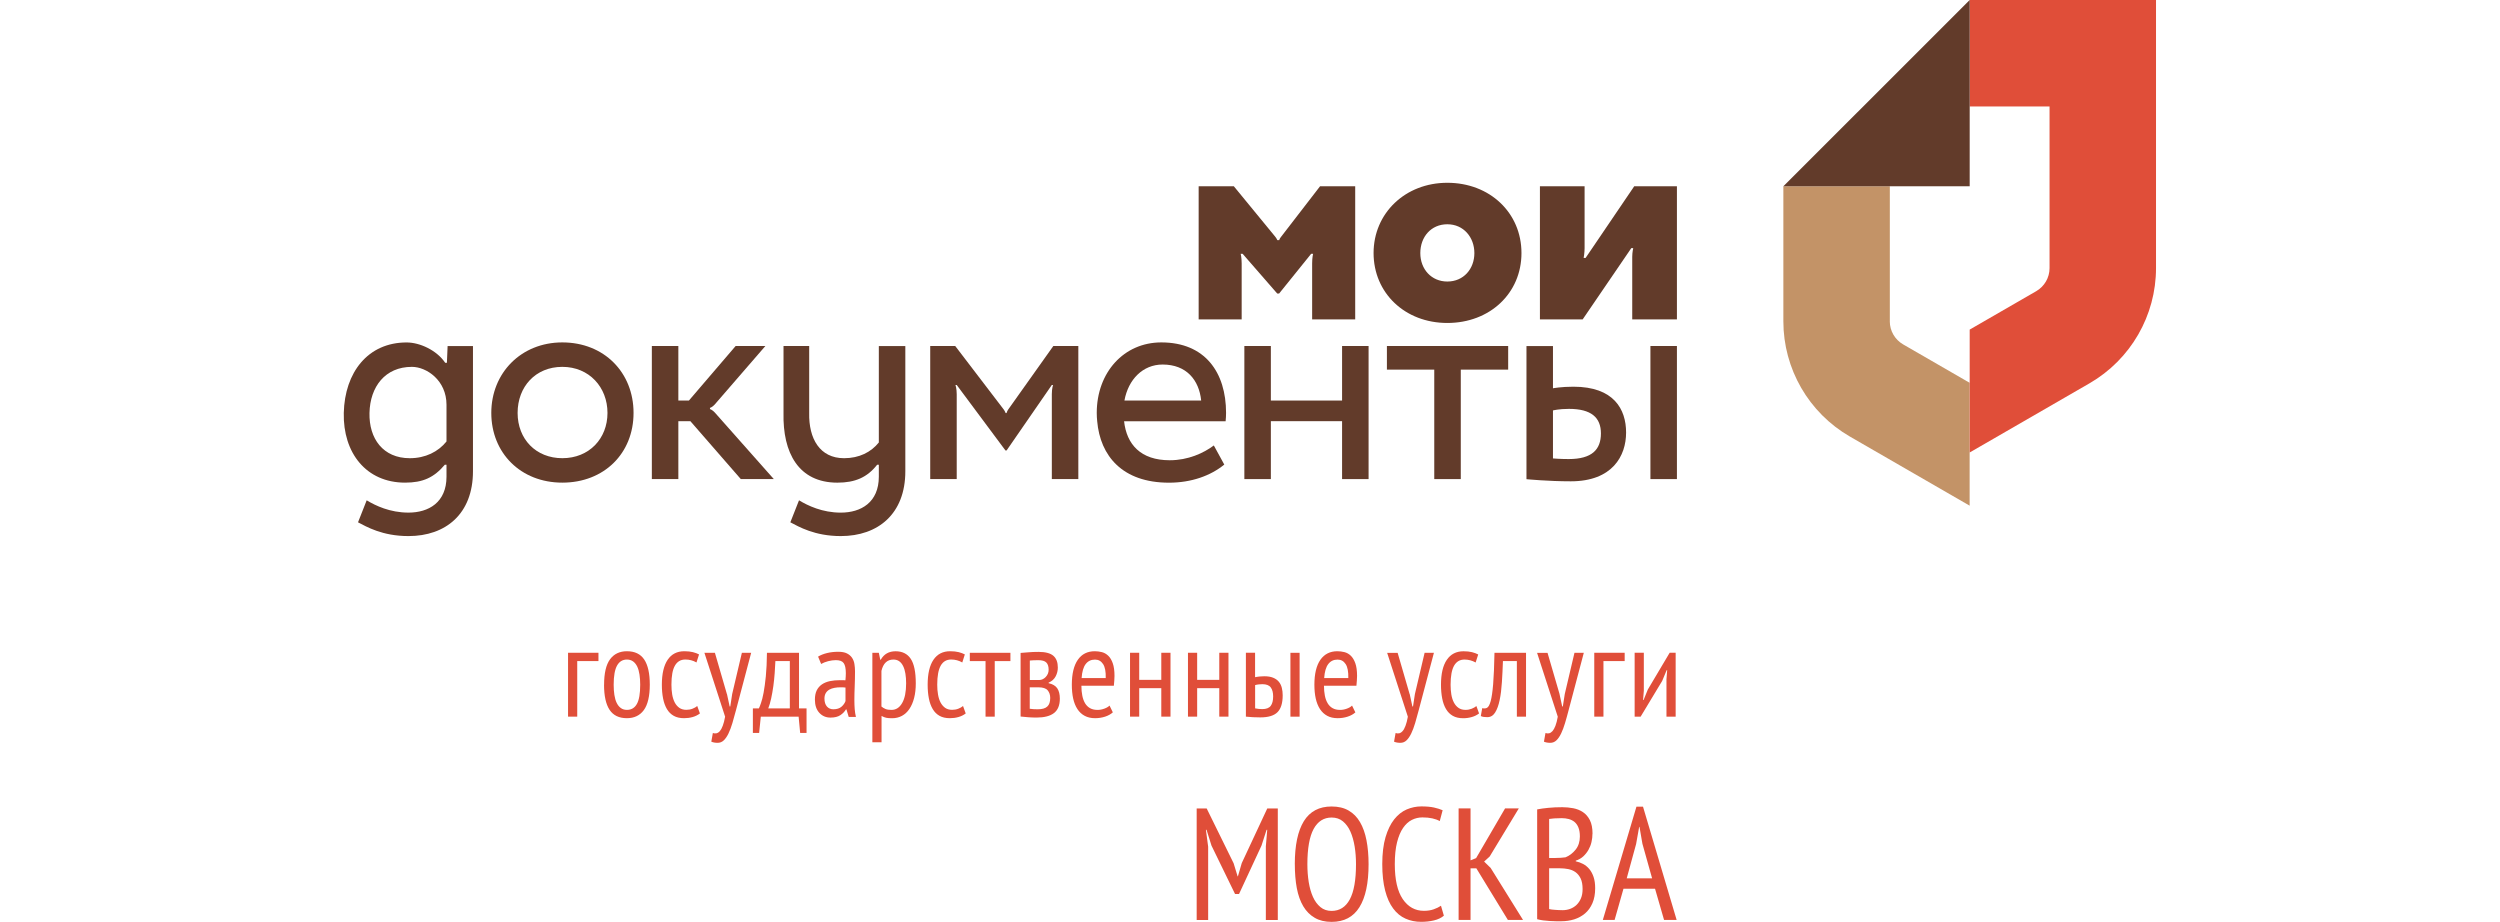 <svg width="160" height="59" viewBox="0 0 160 59" fill="none" xmlns="http://www.w3.org/2000/svg">
<g clip-path="url(#clip0_317_186989)">
<path d="M90.221 44.419L90.393 45.215H90.433L90.554 44.419L91.175 41.779H91.771L90.799 45.449C90.723 45.745 90.645 46.017 90.57 46.275C90.494 46.529 90.41 46.752 90.32 46.941C90.229 47.13 90.128 47.276 90.017 47.383C89.906 47.489 89.775 47.541 89.621 47.541C89.466 47.541 89.335 47.516 89.219 47.468L89.318 46.913C89.393 46.941 89.469 46.946 89.547 46.931C89.623 46.913 89.696 46.868 89.764 46.792C89.832 46.716 89.896 46.603 89.951 46.454C90.009 46.305 90.06 46.111 90.103 45.871L88.778 41.782H89.449L90.216 44.422L90.221 44.419Z" fill="#E04E39"/>
<path d="M94.658 45.661C94.522 45.765 94.368 45.843 94.191 45.891C94.017 45.941 93.835 45.967 93.644 45.967C93.381 45.967 93.162 45.916 92.982 45.815C92.803 45.714 92.657 45.57 92.546 45.381C92.435 45.194 92.351 44.967 92.301 44.702C92.25 44.437 92.223 44.147 92.223 43.824C92.223 43.127 92.346 42.595 92.596 42.229C92.844 41.865 93.199 41.681 93.664 41.681C93.876 41.681 94.06 41.701 94.211 41.739C94.363 41.777 94.494 41.828 94.605 41.886L94.441 42.4C94.222 42.277 93.984 42.211 93.729 42.211C93.434 42.211 93.212 42.342 93.063 42.6C92.914 42.86 92.838 43.266 92.838 43.824C92.838 44.048 92.854 44.258 92.886 44.452C92.919 44.649 92.975 44.818 93.05 44.962C93.126 45.106 93.225 45.222 93.346 45.305C93.464 45.389 93.616 45.432 93.795 45.432C93.936 45.432 94.07 45.406 94.191 45.358C94.312 45.31 94.413 45.252 94.489 45.187L94.661 45.661H94.658Z" fill="#E04E39"/>
<path d="M97.079 42.31H96.188C96.172 42.774 96.15 43.221 96.122 43.655C96.094 44.089 96.049 44.472 95.978 44.803C95.91 45.136 95.814 45.401 95.688 45.601C95.562 45.8 95.398 45.898 95.188 45.898C95.095 45.898 95.016 45.893 94.951 45.883C94.885 45.873 94.825 45.853 94.772 45.828L94.863 45.321C94.976 45.353 95.08 45.346 95.168 45.3C95.259 45.252 95.337 45.111 95.403 44.874C95.468 44.636 95.521 44.273 95.562 43.783C95.602 43.294 95.63 42.628 95.647 41.779H97.666V45.868H97.079V42.312V42.31Z" fill="#E04E39"/>
<path d="M99.809 44.419L99.981 45.215H100.021L100.145 44.419L100.766 41.779H101.364L100.392 45.449C100.317 45.745 100.238 46.017 100.163 46.275C100.087 46.529 100.004 46.752 99.913 46.941C99.822 47.13 99.721 47.276 99.61 47.383C99.499 47.489 99.365 47.541 99.214 47.541C99.062 47.541 98.928 47.516 98.812 47.468L98.911 46.913C98.987 46.941 99.065 46.946 99.141 46.931C99.216 46.913 99.289 46.868 99.358 46.792C99.426 46.716 99.489 46.603 99.547 46.454C99.605 46.305 99.655 46.111 99.698 45.871L98.373 41.782H99.042L99.812 44.422L99.809 44.419Z" fill="#E04E39"/>
<path d="M103.979 42.309H102.621V45.865H102.033V41.777H103.979V42.307V42.309Z" fill="#E04E39"/>
<path d="M106.651 43.511L106.699 42.89H106.667L106.381 43.576L105.001 45.865H104.617V41.777H105.205V44.205L105.157 44.8H105.19L105.46 44.132L106.858 41.777H107.242V45.865H106.654V43.511H106.651Z" fill="#E04E39"/>
<path d="M38.301 42.309H36.943V45.865H36.355V41.777H38.301V42.307V42.309Z" fill="#E04E39"/>
<path d="M38.662 43.822C38.662 43.084 38.788 42.544 39.04 42.199C39.292 41.853 39.656 41.679 40.123 41.679C40.625 41.679 40.994 41.855 41.231 42.211C41.468 42.567 41.587 43.102 41.587 43.822C41.587 44.541 41.458 45.104 41.203 45.449C40.948 45.793 40.587 45.964 40.123 45.964C39.621 45.964 39.252 45.788 39.015 45.432C38.778 45.078 38.659 44.541 38.659 43.822H38.662ZM39.275 43.822C39.275 44.061 39.29 44.281 39.32 44.475C39.351 44.672 39.398 44.841 39.467 44.982C39.535 45.124 39.623 45.235 39.732 45.313C39.84 45.394 39.971 45.432 40.123 45.432C40.406 45.432 40.62 45.306 40.761 45.051C40.903 44.798 40.973 44.387 40.973 43.822C40.973 43.587 40.958 43.372 40.928 43.173C40.898 42.973 40.85 42.804 40.782 42.66C40.713 42.519 40.625 42.408 40.517 42.33C40.408 42.252 40.277 42.211 40.125 42.211C39.848 42.211 39.636 42.337 39.492 42.595C39.348 42.852 39.275 43.261 39.275 43.822Z" fill="#E04E39"/>
<path d="M44.794 45.661C44.658 45.765 44.502 45.843 44.328 45.891C44.153 45.941 43.972 45.964 43.78 45.964C43.517 45.964 43.298 45.914 43.119 45.813C42.94 45.712 42.793 45.568 42.682 45.379C42.571 45.189 42.488 44.965 42.437 44.7C42.384 44.435 42.359 44.142 42.359 43.822C42.359 43.125 42.483 42.592 42.73 42.226C42.977 41.86 43.333 41.679 43.798 41.679C44.01 41.679 44.194 41.699 44.345 41.737C44.499 41.775 44.628 41.825 44.739 41.883L44.575 42.398C44.355 42.272 44.121 42.209 43.863 42.209C43.57 42.209 43.346 42.337 43.197 42.597C43.045 42.857 42.972 43.264 42.972 43.819C42.972 44.044 42.987 44.253 43.02 44.447C43.053 44.644 43.109 44.813 43.184 44.96C43.26 45.104 43.358 45.217 43.48 45.303C43.598 45.386 43.75 45.429 43.929 45.429C44.07 45.429 44.204 45.404 44.325 45.356C44.449 45.308 44.547 45.25 44.623 45.184L44.794 45.659V45.661Z" fill="#E04E39"/>
<path d="M46.526 44.419L46.697 45.212H46.738L46.859 44.419L47.48 41.779H48.075L47.104 45.449C47.028 45.745 46.95 46.02 46.874 46.275C46.798 46.529 46.715 46.752 46.624 46.941C46.533 47.13 46.432 47.276 46.321 47.383C46.21 47.489 46.079 47.541 45.925 47.541C45.771 47.541 45.64 47.516 45.524 47.468L45.622 46.913C45.698 46.941 45.774 46.946 45.852 46.931C45.928 46.913 46.001 46.87 46.069 46.792C46.137 46.714 46.2 46.603 46.256 46.451C46.314 46.302 46.364 46.108 46.407 45.868L45.082 41.779H45.754L46.521 44.419H46.526Z" fill="#E04E39"/>
<path d="M51.619 46.906H51.21L51.112 45.866H48.691L48.585 46.906H48.184V45.336H48.568C48.6 45.275 48.646 45.164 48.701 45.002C48.76 44.843 48.815 44.619 48.87 44.334C48.923 44.048 48.971 43.695 49.014 43.276C49.055 42.857 49.078 42.358 49.085 41.779H51.137V45.336H51.619V46.906ZM50.549 45.336V42.31H49.625C49.615 42.544 49.6 42.802 49.58 43.079C49.559 43.357 49.532 43.635 49.494 43.91C49.456 44.185 49.408 44.45 49.355 44.7C49.3 44.95 49.239 45.161 49.168 45.338H50.549V45.336Z" fill="#E04E39"/>
<path d="M52.356 42.024C52.515 41.926 52.707 41.85 52.931 41.795C53.158 41.739 53.396 41.714 53.648 41.714C53.878 41.714 54.062 41.747 54.201 41.817C54.34 41.886 54.448 41.979 54.529 42.095C54.607 42.214 54.66 42.345 54.683 42.496C54.708 42.645 54.721 42.804 54.721 42.966C54.721 43.294 54.713 43.612 54.701 43.922C54.688 44.233 54.68 44.528 54.68 44.806C54.68 45.013 54.688 45.204 54.701 45.381C54.716 45.558 54.741 45.727 54.779 45.883H54.317L54.173 45.401H54.14C54.059 45.542 53.941 45.664 53.784 45.77C53.628 45.873 53.416 45.926 53.151 45.926C52.861 45.926 52.621 45.823 52.434 45.618C52.247 45.414 52.154 45.131 52.154 44.773C52.154 44.538 52.192 44.344 52.27 44.185C52.348 44.028 52.459 43.9 52.603 43.801C52.747 43.703 52.916 43.635 53.113 43.592C53.31 43.551 53.529 43.531 53.774 43.531H53.936C53.991 43.531 54.047 43.534 54.108 43.539C54.123 43.37 54.133 43.221 54.133 43.089C54.133 42.779 54.087 42.562 53.994 42.436C53.903 42.309 53.734 42.249 53.492 42.249C53.34 42.249 53.176 42.272 52.997 42.317C52.818 42.365 52.671 42.423 52.553 42.494L52.358 42.027L52.356 42.024ZM54.112 44.003C54.059 43.998 54.004 43.995 53.951 43.99C53.898 43.99 53.843 43.988 53.789 43.988C53.661 43.988 53.535 43.998 53.411 44.021C53.287 44.043 53.176 44.081 53.08 44.134C52.984 44.19 52.906 44.263 52.851 44.356C52.795 44.45 52.765 44.566 52.765 44.707C52.765 44.924 52.818 45.093 52.921 45.214C53.025 45.333 53.164 45.394 53.33 45.394C53.555 45.394 53.731 45.338 53.855 45.23C53.979 45.121 54.065 45 54.112 44.869V44.003Z" fill="#E04E39"/>
<path d="M55.829 41.78H56.245L56.336 42.221H56.369C56.571 41.863 56.886 41.681 57.318 41.681C57.749 41.681 58.072 41.843 58.287 42.163C58.502 42.484 58.61 43.009 58.61 43.741C58.61 44.084 58.575 44.392 58.504 44.669C58.433 44.944 58.332 45.179 58.201 45.373C58.07 45.568 57.911 45.714 57.724 45.815C57.537 45.914 57.328 45.967 57.098 45.967C56.939 45.967 56.816 45.957 56.722 45.939C56.629 45.919 56.528 45.881 56.419 45.82V47.504H55.831V41.782L55.829 41.78ZM56.417 45.22C56.492 45.285 56.581 45.336 56.674 45.376C56.77 45.414 56.896 45.434 57.053 45.434C57.34 45.434 57.57 45.288 57.739 44.992C57.908 44.697 57.992 44.278 57.992 43.733C57.992 43.503 57.977 43.296 57.946 43.112C57.916 42.928 57.868 42.766 57.802 42.633C57.737 42.499 57.654 42.395 57.553 42.322C57.452 42.249 57.328 42.211 57.179 42.211C56.783 42.211 56.525 42.453 56.412 42.938V45.22H56.417Z" fill="#E04E39"/>
<path d="M61.805 45.661C61.669 45.765 61.512 45.843 61.338 45.891C61.164 45.941 60.982 45.964 60.791 45.964C60.528 45.964 60.309 45.914 60.129 45.813C59.95 45.712 59.804 45.568 59.693 45.379C59.582 45.189 59.498 44.965 59.448 44.7C59.395 44.435 59.37 44.142 59.37 43.822C59.37 43.125 59.493 42.592 59.741 42.226C59.988 41.86 60.344 41.679 60.808 41.679C61.02 41.679 61.205 41.699 61.356 41.737C61.507 41.775 61.639 41.825 61.75 41.883L61.586 42.398C61.366 42.272 61.131 42.209 60.874 42.209C60.579 42.209 60.356 42.337 60.208 42.597C60.059 42.857 59.983 43.264 59.983 43.819C59.983 44.044 59.998 44.253 60.033 44.447C60.066 44.644 60.119 44.813 60.197 44.96C60.273 45.104 60.372 45.217 60.49 45.303C60.609 45.386 60.76 45.429 60.94 45.429C61.081 45.429 61.215 45.404 61.336 45.356C61.459 45.308 61.558 45.25 61.634 45.184L61.805 45.659V45.661Z" fill="#E04E39"/>
<path d="M64.667 42.31H63.663V45.866H63.075V42.31H62.068V41.779H64.667V42.31Z" fill="#E04E39"/>
<path d="M65.321 41.787C65.472 41.777 65.639 41.762 65.821 41.747C66 41.729 66.214 41.721 66.467 41.721C66.908 41.721 67.224 41.805 67.416 41.971C67.608 42.138 67.701 42.39 67.701 42.726C67.701 42.918 67.656 43.102 67.565 43.281C67.474 43.46 67.322 43.597 67.11 43.69V43.723C67.373 43.783 67.557 43.892 67.666 44.053C67.774 44.215 67.83 44.435 67.83 44.712C67.83 45.136 67.704 45.444 67.454 45.636C67.204 45.828 66.83 45.924 66.333 45.924C66.146 45.924 65.97 45.916 65.8 45.903C65.631 45.891 65.47 45.876 65.318 45.858V41.787H65.321ZM66.515 43.521C66.59 43.521 66.664 43.503 66.737 43.468C66.808 43.433 66.871 43.385 66.929 43.324C66.987 43.264 67.03 43.195 67.065 43.115C67.098 43.036 67.113 42.953 67.113 42.865C67.113 42.653 67.062 42.496 66.961 42.398C66.861 42.299 66.689 42.251 66.442 42.251C66.31 42.251 66.207 42.254 66.131 42.259C66.055 42.264 65.982 42.269 65.909 42.274V43.518H66.515V43.521ZM65.909 45.361C65.99 45.373 66.068 45.381 66.141 45.386C66.214 45.391 66.305 45.394 66.414 45.394C66.691 45.394 66.896 45.338 67.022 45.222C67.151 45.108 67.214 44.922 67.214 44.667C67.214 44.47 67.158 44.308 67.05 44.18C66.941 44.051 66.742 43.988 66.452 43.988H65.904V45.361H65.909Z" fill="#E04E39"/>
<path d="M71.224 45.588C71.093 45.707 70.926 45.8 70.725 45.866C70.523 45.931 70.311 45.964 70.086 45.964C69.831 45.964 69.606 45.914 69.42 45.813C69.23 45.712 69.076 45.568 68.953 45.379C68.829 45.189 68.741 44.965 68.683 44.705C68.625 44.442 68.597 44.15 68.597 43.822C68.597 43.125 68.726 42.592 68.981 42.226C69.235 41.86 69.599 41.679 70.068 41.679C70.22 41.679 70.371 41.699 70.523 41.737C70.671 41.775 70.808 41.853 70.926 41.966C71.048 42.08 71.144 42.242 71.217 42.449C71.29 42.655 71.328 42.925 71.328 43.259C71.328 43.352 71.323 43.45 71.315 43.556C71.308 43.663 71.297 43.773 71.287 43.887H69.21C69.21 44.122 69.228 44.334 69.268 44.526C69.306 44.717 69.367 44.879 69.447 45.013C69.528 45.147 69.634 45.25 69.763 45.323C69.892 45.396 70.051 45.434 70.242 45.434C70.389 45.434 70.535 45.406 70.679 45.353C70.823 45.3 70.934 45.235 71.01 45.157L71.222 45.591L71.224 45.588ZM70.767 43.397C70.778 42.989 70.722 42.688 70.596 42.499C70.47 42.307 70.298 42.214 70.081 42.214C69.831 42.214 69.632 42.307 69.485 42.499C69.339 42.688 69.251 42.989 69.223 43.397H70.767Z" fill="#E04E39"/>
<path d="M74.323 44.043H72.91V45.865H72.322V41.777H72.91V43.511H74.323V41.777H74.912V45.865H74.323V44.043Z" fill="#E04E39"/>
<path d="M78.034 44.043H76.618V45.865H76.03V41.777H76.618V43.511H78.034V41.777H78.622V45.865H78.034V44.043Z" fill="#E04E39"/>
<path d="M80.33 43.339C80.439 43.316 80.542 43.304 80.641 43.294C80.739 43.286 80.832 43.281 80.918 43.281C81.14 43.281 81.33 43.311 81.481 43.374C81.635 43.438 81.756 43.523 81.845 43.632C81.935 43.74 81.999 43.872 82.036 44.021C82.074 44.169 82.092 44.331 82.092 44.498C82.092 44.995 81.983 45.353 81.761 45.578C81.542 45.8 81.173 45.913 80.661 45.913C80.345 45.913 80.037 45.898 79.737 45.865V41.777H80.325V43.339H80.33ZM80.33 45.336C80.494 45.368 80.643 45.383 80.779 45.383C81.042 45.383 81.224 45.313 81.327 45.174C81.431 45.035 81.481 44.836 81.481 44.573C81.481 44.328 81.431 44.134 81.33 43.998C81.229 43.859 81.05 43.788 80.795 43.788C80.724 43.788 80.646 43.793 80.565 43.801C80.484 43.809 80.403 43.824 80.328 43.846V45.336H80.33ZM82.587 41.779H83.175V45.868H82.587V41.779Z" fill="#E04E39"/>
<path d="M86.748 45.588C86.617 45.707 86.451 45.8 86.249 45.866C86.047 45.931 85.835 45.964 85.61 45.964C85.353 45.964 85.131 45.914 84.944 45.813C84.757 45.712 84.601 45.568 84.477 45.379C84.356 45.189 84.265 44.965 84.207 44.705C84.149 44.442 84.121 44.15 84.121 43.822C84.121 43.125 84.25 42.592 84.505 42.226C84.762 41.86 85.123 41.679 85.593 41.679C85.746 41.679 85.895 41.699 86.047 41.737C86.198 41.775 86.332 41.853 86.451 41.966C86.569 42.08 86.668 42.242 86.741 42.449C86.814 42.655 86.852 42.925 86.852 43.259C86.852 43.352 86.847 43.45 86.839 43.556C86.832 43.663 86.822 43.773 86.811 43.887H84.734C84.734 44.122 84.755 44.334 84.792 44.526C84.83 44.717 84.891 44.879 84.972 45.013C85.052 45.147 85.158 45.25 85.287 45.323C85.416 45.396 85.575 45.434 85.764 45.434C85.913 45.434 86.057 45.406 86.201 45.353C86.345 45.3 86.456 45.235 86.531 45.157L86.743 45.591L86.748 45.588ZM86.292 43.397C86.302 42.989 86.246 42.688 86.12 42.499C85.994 42.307 85.822 42.214 85.605 42.214C85.355 42.214 85.156 42.307 85.01 42.499C84.863 42.688 84.775 42.989 84.747 43.397H86.292Z" fill="#E04E39"/>
<path d="M81.012 54.187L81.103 53.107H81.062L80.737 54.116L79.298 57.216H79.043L77.534 54.116L77.218 53.107H77.178L77.322 54.187V58.879H76.587V51.742H77.228L78.952 55.25L79.207 56.085H79.227L79.472 55.239L81.105 51.742H81.779V58.879H81.014V54.187H81.012Z" fill="#E04E39"/>
<path d="M82.867 55.308C82.867 54.099 83.061 53.18 83.447 52.554C83.836 51.928 84.427 51.615 85.222 51.615C85.65 51.615 86.014 51.701 86.312 51.875C86.612 52.049 86.854 52.294 87.041 52.615C87.228 52.935 87.367 53.321 87.455 53.778C87.543 54.235 87.589 54.745 87.589 55.308C87.589 56.519 87.394 57.435 87.003 58.061C86.612 58.687 86.019 59 85.224 59C84.802 59 84.442 58.914 84.144 58.74C83.844 58.566 83.599 58.321 83.409 58.001C83.22 57.683 83.081 57.294 82.995 56.837C82.91 56.383 82.869 55.873 82.869 55.308H82.867ZM83.672 55.308C83.672 55.709 83.7 56.09 83.758 56.451C83.816 56.812 83.907 57.127 84.028 57.4C84.149 57.672 84.31 57.889 84.507 58.054C84.704 58.218 84.941 58.298 85.222 58.298C85.731 58.298 86.12 58.054 86.385 57.564C86.65 57.074 86.784 56.322 86.784 55.31C86.784 54.916 86.756 54.538 86.698 54.179C86.64 53.819 86.549 53.501 86.428 53.225C86.307 52.95 86.145 52.731 85.948 52.567C85.751 52.403 85.509 52.322 85.224 52.322C84.722 52.322 84.336 52.567 84.071 53.056C83.806 53.546 83.672 54.298 83.672 55.31V55.308Z" fill="#E04E39"/>
<path d="M92.412 58.601C92.243 58.745 92.028 58.846 91.768 58.907C91.511 58.967 91.238 58.997 90.953 58.997C90.592 58.997 90.259 58.929 89.954 58.793C89.648 58.657 89.383 58.442 89.164 58.144C88.942 57.849 88.77 57.465 88.649 56.996C88.528 56.527 88.465 55.964 88.465 55.303C88.465 54.641 88.535 54.048 88.674 53.579C88.813 53.109 89 52.728 89.229 52.438C89.462 52.145 89.727 51.936 90.029 51.804C90.332 51.676 90.643 51.61 90.963 51.61C91.284 51.61 91.559 51.633 91.773 51.681C91.988 51.729 92.172 51.787 92.329 51.855L92.144 52.549C92.008 52.473 91.849 52.415 91.665 52.375C91.481 52.334 91.271 52.314 91.034 52.314C90.797 52.314 90.572 52.367 90.36 52.473C90.148 52.579 89.961 52.748 89.8 52.983C89.636 53.218 89.507 53.526 89.411 53.907C89.315 54.288 89.267 54.752 89.267 55.305C89.267 56.297 89.436 57.044 89.777 57.544C90.118 58.043 90.57 58.293 91.132 58.293C91.365 58.293 91.572 58.26 91.753 58.197C91.937 58.132 92.094 58.056 92.223 57.968L92.407 58.601H92.412Z" fill="#E04E39"/>
<path d="M94.481 55.573H94.115V58.876H93.351V51.739H94.115V55.063L94.471 54.919L96.326 51.736H97.205L95.34 54.815L94.984 55.141L95.403 55.55L97.472 58.874H96.503L94.484 55.57L94.481 55.573Z" fill="#E04E39"/>
<path d="M101.917 53.359C101.917 53.536 101.897 53.712 101.856 53.889C101.816 54.066 101.75 54.232 101.662 54.389C101.573 54.545 101.462 54.684 101.331 54.808C101.197 54.929 101.036 55.022 100.847 55.083V55.123C101.011 55.159 101.167 55.214 101.316 55.292C101.465 55.371 101.599 55.479 101.715 55.618C101.831 55.757 101.922 55.928 101.99 56.128C102.058 56.33 102.091 56.567 102.091 56.847C102.091 57.213 102.033 57.531 101.917 57.801C101.801 58.069 101.644 58.288 101.442 58.46C101.24 58.629 101.011 58.755 100.748 58.839C100.486 58.919 100.211 58.96 99.918 58.96H99.587C99.461 58.96 99.327 58.955 99.183 58.944C99.04 58.934 98.898 58.922 98.759 58.904C98.621 58.886 98.492 58.861 98.378 58.828V51.802C98.583 51.762 98.823 51.726 99.098 51.701C99.373 51.673 99.671 51.661 99.991 51.661C100.223 51.661 100.453 51.683 100.685 51.726C100.917 51.772 101.124 51.852 101.308 51.976C101.493 52.097 101.639 52.271 101.753 52.491C101.864 52.713 101.922 53.003 101.922 53.362L101.917 53.359ZM99.562 54.909C99.658 54.909 99.766 54.906 99.888 54.899C100.009 54.891 100.112 54.881 100.193 54.868C100.445 54.767 100.66 54.601 100.842 54.374C101.021 54.147 101.112 53.867 101.112 53.533C101.112 53.309 101.081 53.119 101.021 52.968C100.96 52.814 100.877 52.695 100.771 52.607C100.665 52.519 100.541 52.456 100.4 52.418C100.256 52.38 100.107 52.362 99.951 52.362C99.774 52.362 99.615 52.367 99.471 52.377C99.327 52.388 99.219 52.4 99.145 52.413V54.911H99.564L99.562 54.909ZM99.981 58.253C100.165 58.253 100.334 58.225 100.491 58.167C100.647 58.109 100.784 58.023 100.905 57.907C101.023 57.791 101.117 57.65 101.185 57.483C101.253 57.317 101.286 57.122 101.286 56.898C101.286 56.62 101.243 56.393 101.16 56.219C101.074 56.045 100.963 55.911 100.829 55.815C100.693 55.719 100.539 55.656 100.365 55.621C100.19 55.588 100.014 55.57 99.829 55.57H99.145V58.18C99.186 58.192 99.239 58.203 99.305 58.21C99.368 58.218 99.441 58.223 99.519 58.23C99.597 58.238 99.678 58.243 99.759 58.245C99.84 58.248 99.915 58.25 99.984 58.25L99.981 58.253Z" fill="#E04E39"/>
<path d="M105.917 56.877H103.903L103.335 58.876H102.581L104.733 51.625H105.152L107.305 58.876H106.5L105.922 56.877H105.917ZM104.107 56.214H105.735L105.114 53.998L104.928 52.92H104.907L104.711 54.018L104.11 56.214H104.107Z" fill="#E04E39"/>
<path d="M98.555 20.441V11.923H101.414C101.414 11.923 101.414 15.597 101.414 15.888C101.414 16.178 101.354 16.508 101.354 16.508H101.478L104.589 11.923H107.323V20.441H104.463V16.438C104.463 16.153 104.526 15.88 104.526 15.88H104.403L101.291 20.441H98.555Z" fill="#623B2A"/>
<path d="M92.629 11.698C95.347 11.698 97.374 13.619 97.374 16.195C97.374 18.772 95.347 20.67 92.629 20.67C89.911 20.67 87.909 18.747 87.909 16.195C87.909 13.644 89.936 11.698 92.629 11.698ZM92.629 18.018C93.669 18.018 94.36 17.21 94.36 16.198C94.36 15.186 93.669 14.353 92.629 14.353C91.589 14.353 90.9 15.161 90.9 16.198C90.9 17.235 91.617 18.018 92.629 18.018Z" fill="#623B2A"/>
<path d="M35.989 21.914C38.659 21.914 40.547 23.835 40.547 26.427C40.547 29.019 38.659 30.889 35.989 30.889C33.319 30.889 31.443 28.984 31.443 26.427C31.443 23.87 33.349 21.914 35.989 21.914ZM35.989 29.324C37.708 29.324 38.879 28.07 38.879 26.427C38.879 24.784 37.708 23.479 35.989 23.479C34.27 23.479 33.127 24.751 33.127 26.427C33.127 28.103 34.3 29.324 35.989 29.324Z" fill="#623B2A"/>
<path d="M78.44 26.957C78.457 26.783 78.468 26.606 78.468 26.427C78.468 23.837 77.127 21.914 74.323 21.914C71.926 21.914 70.192 23.835 70.192 26.427C70.192 26.609 70.202 26.785 70.22 26.957C70.414 29.18 71.835 30.892 74.813 30.892C76.249 30.892 77.473 30.45 78.354 29.733L77.685 28.509C77.032 28.999 76.037 29.456 74.864 29.456C73.004 29.456 72.105 28.444 71.941 26.959H78.442L78.44 26.957ZM74.407 23.33C75.939 23.33 76.741 24.327 76.875 25.634H71.964C72.209 24.284 73.142 23.33 74.407 23.33Z" fill="#623B2A"/>
<path d="M85.893 22.144V25.635H81.335V22.144H79.639V30.662H81.335V26.955H85.893V30.662H87.589V22.144H85.893Z" fill="#623B2A"/>
<path d="M96.523 22.144H88.762V23.656H91.793V30.662H93.49V23.656H96.523V22.144Z" fill="#623B2A"/>
<path d="M107.323 22.144H105.627V30.662H107.323V22.144Z" fill="#623B2A"/>
<path d="M45.438 26.182V26.107C45.438 26.107 45.595 26.054 45.736 25.895C45.877 25.733 48.984 22.144 48.984 22.144H47.081L44.09 25.635H43.414V22.144H41.718V30.662H43.414V26.955H44.184L47.412 30.662H49.524C49.524 30.662 45.905 26.579 45.748 26.402C45.6 26.233 45.438 26.18 45.438 26.18V26.182Z" fill="#623B2A"/>
<path d="M100.7 24.749C99.908 24.749 99.39 24.85 99.39 24.85V22.147H97.694V30.668C97.694 30.668 99.088 30.804 100.531 30.804C103.194 30.804 104.07 29.178 104.07 27.684C104.07 26.19 103.287 24.749 100.7 24.749ZM100.397 29.38C99.87 29.38 99.39 29.34 99.39 29.34V26.268C99.39 26.268 99.761 26.168 100.415 26.168C101.836 26.168 102.459 26.718 102.459 27.74C102.459 28.762 101.897 29.38 100.395 29.38H100.397Z" fill="#623B2A"/>
<path d="M28.647 22.144L28.602 23.219H28.493C27.953 22.417 26.873 21.917 26.025 21.917C23.541 21.915 22.062 23.838 22.002 26.427C21.944 28.984 23.438 30.889 25.924 30.889C27.062 30.889 27.774 30.566 28.468 29.743H28.576V30.506C28.576 32.154 27.433 32.807 26.143 32.807C24.957 32.807 24.033 32.361 23.468 32.02L22.913 33.428C23.45 33.706 24.462 34.309 26.143 34.309C28.526 34.309 30.27 32.888 30.27 30.162V22.147H28.644L28.647 22.144ZM26.227 29.325C24.515 29.325 23.609 28.07 23.647 26.427C23.685 24.751 24.649 23.479 26.36 23.479C27.302 23.479 28.576 24.342 28.576 25.905V28.254C28.046 28.913 27.224 29.325 26.227 29.325Z" fill="#623B2A"/>
<path d="M56.245 22.144V28.318C55.748 28.939 54.986 29.325 54.022 29.325C52.464 29.325 51.753 28.07 51.788 26.427V22.142H50.145V26.427C50.087 28.984 51.109 30.89 53.593 30.89C54.728 30.89 55.501 30.554 56.137 29.744H56.245V30.506C56.245 32.154 55.102 32.808 53.812 32.808C52.626 32.808 51.702 32.361 51.137 32.02L50.582 33.428C51.119 33.706 52.131 34.309 53.812 34.309C56.195 34.309 57.941 32.888 57.941 30.163V22.147H56.245V22.144Z" fill="#623B2A"/>
<path d="M67.413 22.144C67.413 22.144 64.609 26.089 64.528 26.205C64.448 26.321 64.42 26.435 64.42 26.435H64.359C64.359 26.435 64.324 26.324 64.236 26.205C64.145 26.087 61.134 22.144 61.134 22.144H59.534V30.662H61.23V25.231C61.23 24.852 61.149 24.638 61.149 24.638H61.23L64.349 28.83H64.422L67.317 24.638H67.395C67.395 24.638 67.317 24.863 67.317 25.226V30.662H69.013V22.144H67.416H67.413Z" fill="#623B2A"/>
<path d="M84.482 11.923C84.482 11.923 82.094 15.024 81.999 15.143C81.88 15.289 81.87 15.368 81.87 15.368H81.746C81.746 15.368 81.723 15.284 81.61 15.143C81.441 14.934 78.967 11.923 78.967 11.923H76.714V20.441H79.467V16.864C79.467 16.478 79.404 16.243 79.404 16.243H79.528L81.744 18.788H81.862L83.914 16.243H84.038C84.038 16.243 83.977 16.476 83.977 16.864V20.441H86.733V11.923H84.477H84.482Z" fill="#623B2A"/>
<path d="M120.949 20.567V11.923H114.135V20.562C114.135 23.605 115.757 26.417 118.392 27.939L126.057 32.363V24.499L121.8 22.041C121.272 21.735 120.947 21.172 120.947 20.564L120.949 20.567Z" fill="#C39367"/>
<path d="M126.06 28.959L133.725 24.534C136.36 23.012 137.985 20.201 137.985 17.157V0H126.06V6.814H131.171V17.16C131.171 17.768 130.845 18.331 130.318 18.636L126.06 21.094V28.959Z" fill="#E04E39"/>
<path d="M126.06 0L114.135 11.923H126.06V0Z" fill="#623B2A"/>
</g>
<defs>
<clipPath id="clip0_317_186989">
<rect width="160" height="59" fill="white"/>
</clipPath>
</defs>
</svg>
